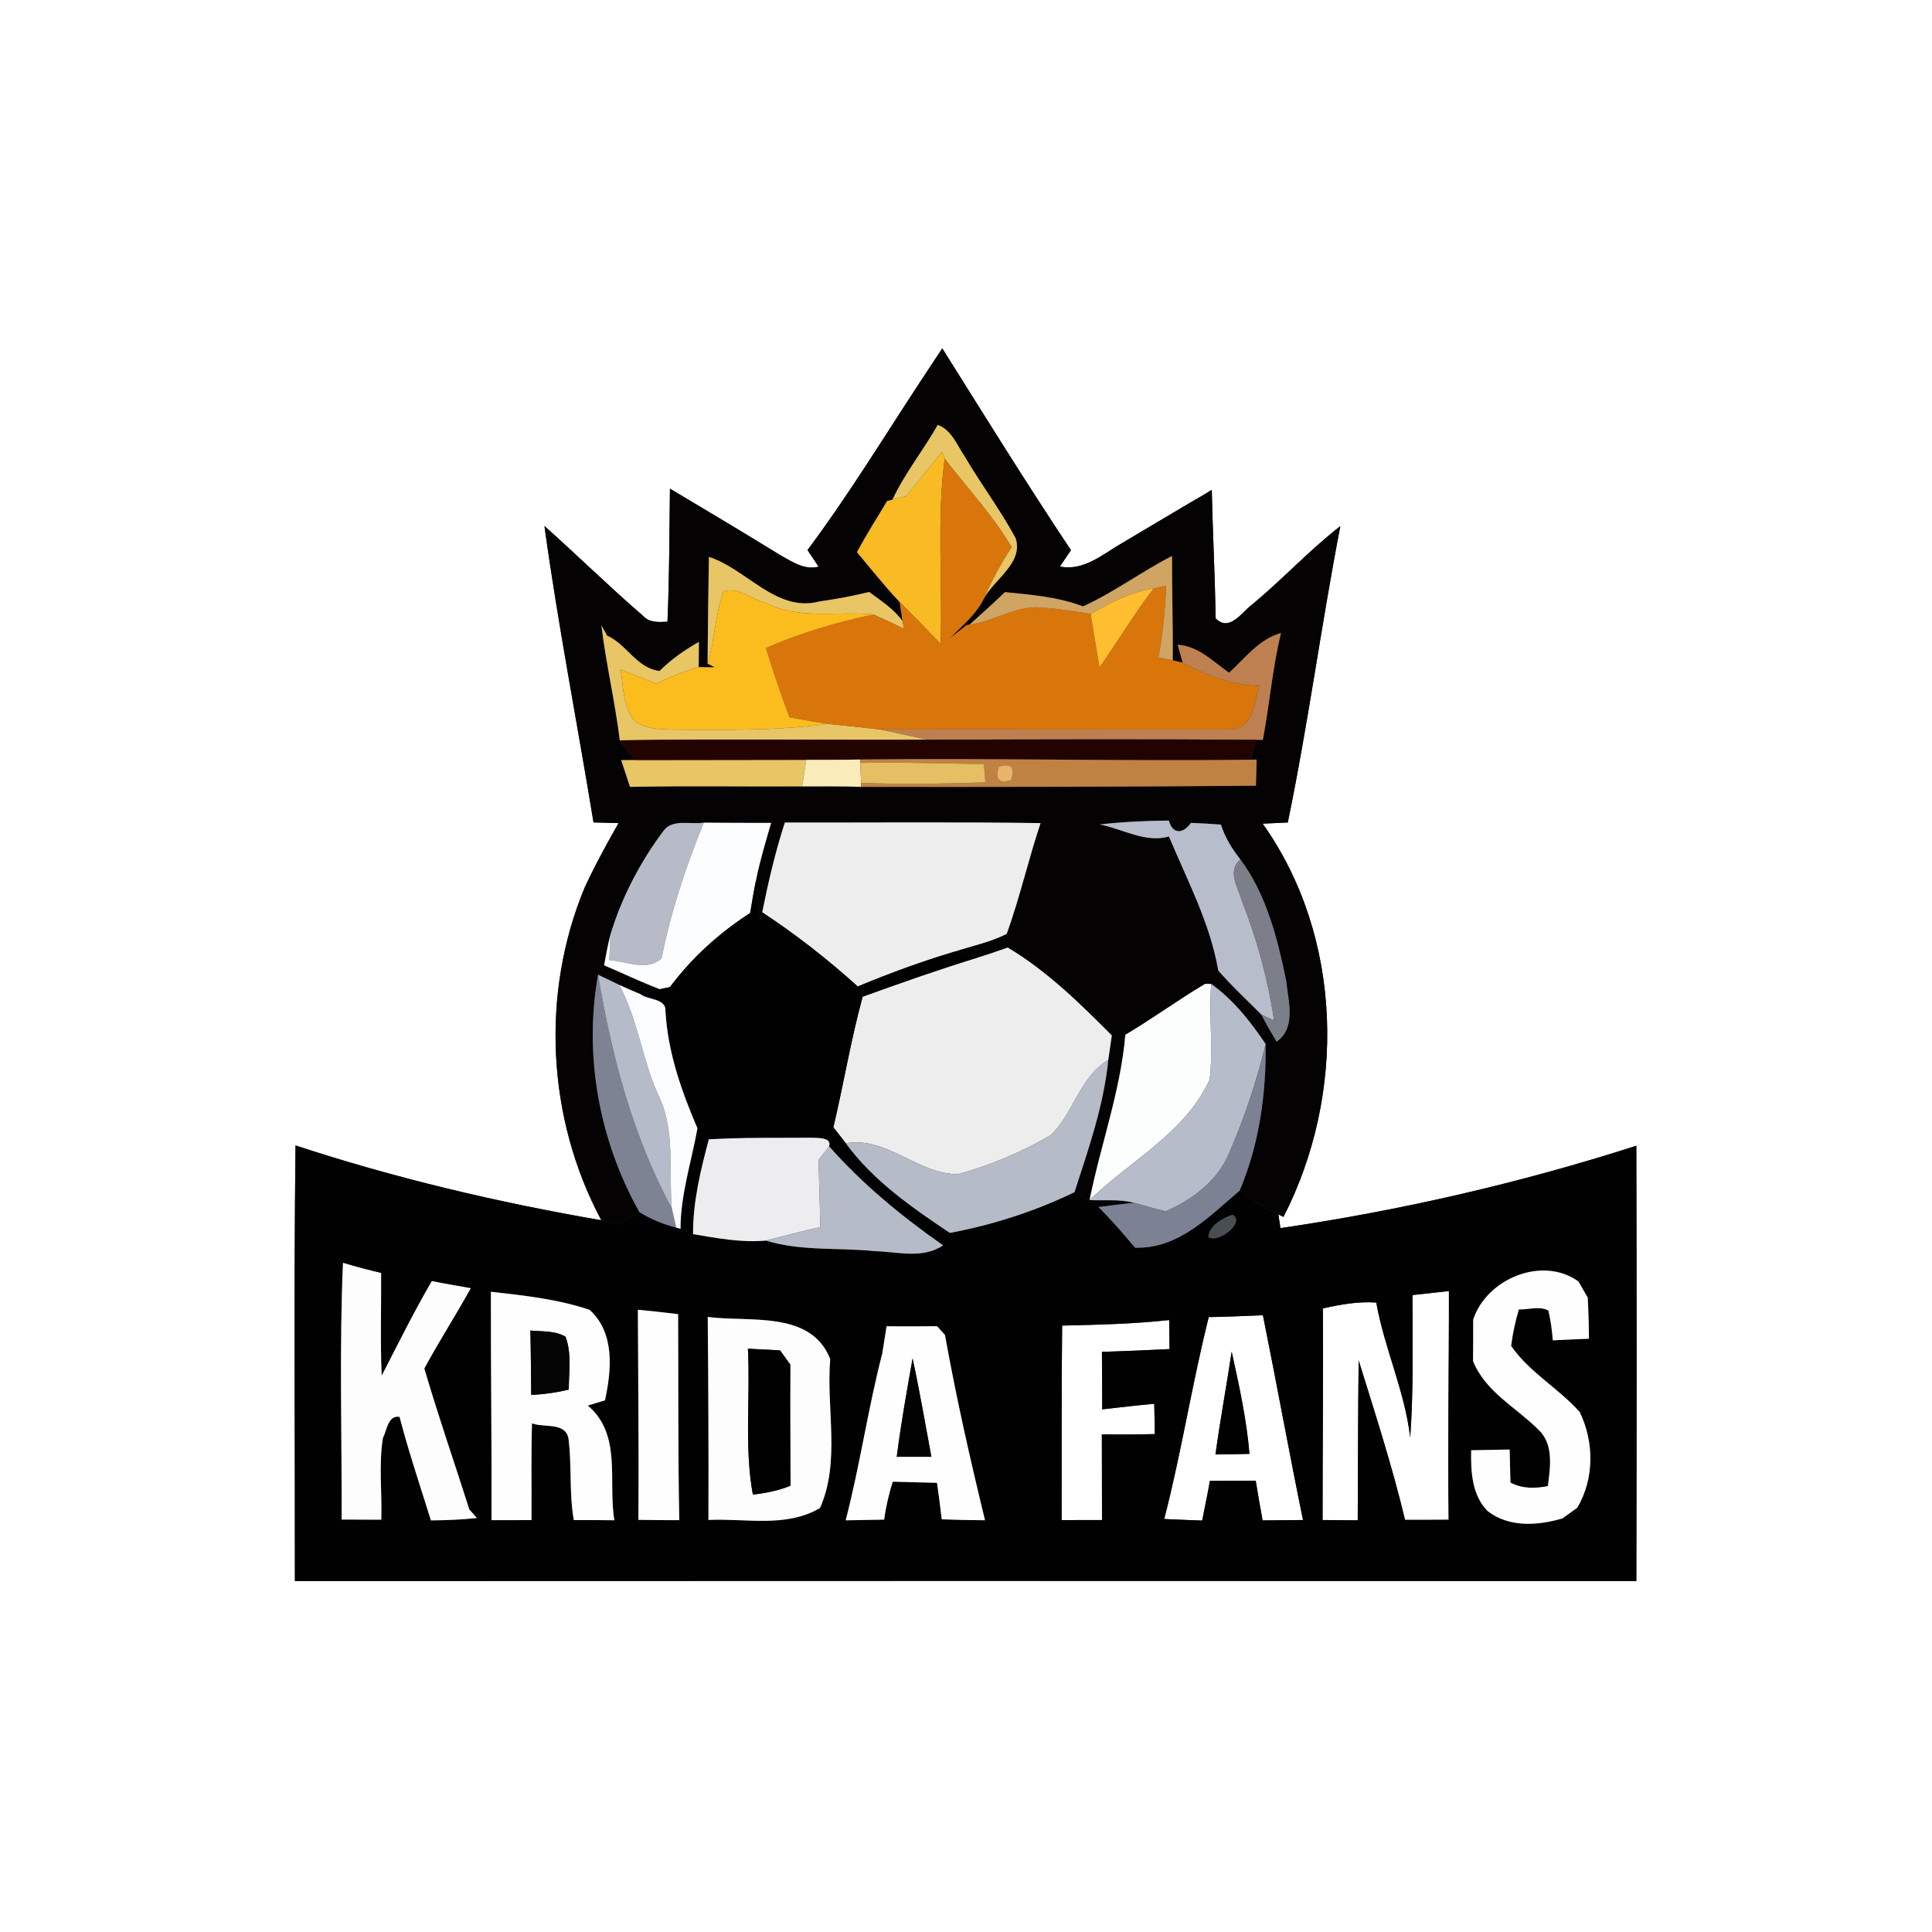 <?xml version="1.0" encoding="UTF-8" ?>
<!DOCTYPE svg PUBLIC "-//W3C//DTD SVG 1.1//EN" "http://www.w3.org/Graphics/SVG/1.1/DTD/svg11.dtd">
<svg width="250pt" height="250pt" viewBox="0 0 250 250" version="1.1" xmlns="http://www.w3.org/2000/svg">
<rect x="0" y="0" width="250" height="250" fill="#333333" stroke="none"/>
<g id="#ffffffff">
<path fill="#ffffff" opacity="1.00" d=" M 0.00 0.00 L 250.00 0.00 L 250.00 250.00 L 0.00 250.00 L 0.00 0.00 M 121.93 45.08 C 120.87 46.69 119.80 48.29 118.75 49.90 C 114.07 57.04 109.60 64.35 104.49 71.18 C 104.85 71.72 105.57 72.79 105.93 73.33 C 104.09 73.80 102.51 72.69 101.01 71.86 C 96.26 68.94 91.48 66.08 86.69 63.23 C 86.62 68.97 86.62 74.71 86.37 80.45 C 85.24 80.51 84.02 80.61 83.19 79.67 C 78.84 75.93 74.75 71.88 70.45 68.07 C 72.22 80.90 74.71 93.63 76.80 106.42 C 77.61 106.44 79.23 106.49 80.04 106.51 C 79.62 107.27 79.19 108.03 78.76 108.79 C 77.68 110.76 76.63 112.75 75.68 114.79 C 69.93 128.57 70.78 144.75 77.81 157.90 C 64.42 155.59 51.16 152.47 38.24 148.22 C 38.02 167.01 38.18 185.80 38.16 204.59 C 96.02 204.56 153.88 204.56 211.74 204.59 C 211.79 185.81 211.79 167.04 211.74 148.26 C 196.72 153.08 181.29 156.63 165.69 158.92 C 165.62 158.48 165.48 157.59 165.42 157.15 L 166.08 157.47 C 174.21 141.63 173.83 121.28 163.39 106.58 C 164.20 106.54 165.83 106.47 166.64 106.43 C 169.27 93.72 170.97 80.83 173.44 68.08 C 169.45 71.17 166.02 74.91 162.14 78.13 C 160.73 79.13 159.15 81.85 157.31 80.03 C 157.21 74.48 156.93 68.94 156.80 63.39 C 155.87 63.97 154.92 64.53 153.96 65.07 C 151.04 66.78 148.15 68.54 145.24 70.25 C 142.71 71.69 140.29 73.93 137.15 73.31 C 137.51 72.78 138.23 71.72 138.58 71.19 C 132.86 62.61 127.42 53.82 121.93 45.08 Z" />
<path fill="#ffffff" opacity="1.00" d=" M 182.77 167.58 C 184.34 167.40 185.92 167.23 187.49 167.06 C 187.51 176.92 187.32 186.79 187.46 196.66 C 185.58 196.67 183.69 196.68 181.81 196.67 C 180.15 189.71 177.93 182.88 175.81 176.04 C 175.72 182.94 175.73 189.83 175.69 196.73 C 174.17 196.71 172.65 196.70 171.14 196.69 C 171.13 187.56 171.25 178.44 171.18 169.31 C 173.45 168.80 175.75 168.38 178.09 168.55 C 179.14 174.47 181.78 180.00 182.48 186.01 C 182.92 179.88 182.77 173.73 182.77 167.58 Z" />
<path fill="#ffffff" opacity="1.00" d=" M 137.44 171.53 C 142.06 171.42 146.69 171.32 151.29 170.81 C 151.30 172.06 151.32 173.32 151.34 174.57 C 148.42 174.72 145.51 174.84 142.59 174.93 C 142.61 177.41 142.61 179.89 142.63 182.37 C 144.87 182.11 147.11 181.85 149.36 181.65 C 149.38 182.63 149.42 184.59 149.44 185.57 C 147.16 185.62 144.87 185.65 142.58 185.60 C 142.59 189.29 142.59 192.99 142.60 196.69 C 140.86 196.69 139.11 196.69 137.37 196.70 C 137.40 188.31 137.34 179.91 137.44 171.53 Z" />
<path fill="#ffffff" opacity="1.00" d=" M 156.41 170.43 C 158.75 170.40 161.08 170.28 163.42 170.19 C 165.20 179.01 166.80 187.87 168.61 196.69 C 166.87 196.71 165.12 196.72 163.38 196.74 C 163.07 195.03 162.76 193.31 162.49 191.60 C 160.51 191.60 158.53 191.61 156.56 191.63 C 156.26 193.35 155.90 195.05 155.56 196.76 C 153.92 196.70 152.28 196.64 150.65 196.56 C 152.88 187.92 154.24 179.09 156.41 170.43 M 157.28 188.21 C 158.38 188.19 160.58 188.15 161.68 188.13 C 161.31 183.67 160.34 179.28 159.38 174.91 C 158.71 179.35 157.89 183.76 157.28 188.21 Z" />
</g>
<g id="#040203ff">
<path fill="#040203" opacity="1.00" d=" M 121.93 45.08 C 127.42 53.82 132.86 62.61 138.58 71.19 C 138.23 71.72 137.51 72.78 137.15 73.31 C 140.29 73.93 142.71 71.69 145.24 70.25 C 148.15 68.54 151.04 66.78 153.96 65.07 C 154.92 64.53 155.87 63.97 156.80 63.39 C 156.93 68.94 157.21 74.48 157.31 80.03 C 159.15 81.85 160.73 79.13 162.14 78.13 C 166.02 74.91 169.45 71.17 173.44 68.08 C 170.97 80.83 169.27 93.72 166.64 106.43 C 165.83 106.47 164.20 106.54 163.39 106.58 C 173.83 121.28 174.21 141.63 166.08 157.47 L 165.42 157.15 C 163.63 156.32 161.96 155.28 160.41 154.07 C 162.94 148.12 163.86 141.53 163.77 135.09 C 161.81 132.18 159.60 129.37 156.73 127.32 C 156.53 127.32 156.15 127.31 155.95 127.31 C 152.44 129.39 149.14 131.82 145.62 133.90 C 144.99 141.23 142.42 148.13 140.99 155.29 C 142.89 155.39 144.86 155.14 146.73 155.64 C 145.20 155.80 143.66 155.99 142.13 156.19 C 141.13 155.51 140.08 154.90 139.04 154.27 C 140.85 148.66 142.83 143.06 143.41 137.15 C 143.56 136.09 143.71 135.04 143.87 133.99 C 139.73 129.82 135.47 125.64 130.40 122.61 C 129.11 123.07 127.81 123.52 126.50 123.91 C 125.77 123.71 124.32 123.31 123.59 123.12 C 125.82 122.38 128.17 121.92 130.27 120.84 C 131.97 116.14 133.06 111.25 134.65 106.51 C 123.62 106.34 112.59 106.46 101.56 106.43 C 100.32 110.24 99.42 114.13 98.63 118.05 L 98.40 119.08 C 98.18 117.35 97.97 115.62 97.83 113.89 C 98.33 111.38 99.08 108.94 99.78 106.48 C 96.88 106.49 93.97 106.47 91.07 106.45 C 89.37 106.73 87.02 105.90 85.84 107.53 C 82.83 111.56 80.44 116.12 78.99 120.94 C 78.65 122.25 78.41 123.58 78.17 124.91 C 80.57 125.93 82.93 127.07 85.38 128.00 C 84.75 128.16 83.50 128.48 82.87 128.64 C 81.94 128.26 81.03 127.86 80.12 127.44 C 79.43 127.11 78.07 126.46 77.39 126.13 C 75.51 136.60 77.54 147.60 82.74 156.85 C 81.90 157.37 81.05 157.89 80.21 158.41 C 79.61 158.28 78.41 158.03 77.81 157.90 C 70.78 144.75 69.93 128.57 75.68 114.79 C 76.63 112.75 77.68 110.76 78.76 108.79 C 79.19 108.03 79.62 107.27 80.04 106.51 C 79.23 106.49 77.61 106.44 76.80 106.42 C 74.71 93.63 72.22 80.90 70.45 68.07 C 74.75 71.88 78.84 75.93 83.19 79.67 C 84.02 80.61 85.24 80.51 86.37 80.45 C 86.62 74.71 86.62 68.97 86.69 63.23 C 91.48 66.08 96.26 68.94 101.01 71.86 C 102.51 72.69 104.09 73.80 105.93 73.33 C 105.57 72.79 104.85 71.72 104.49 71.18 C 109.60 64.35 114.07 57.04 118.75 49.90 C 119.80 48.29 120.87 46.69 121.93 45.08 M 121.34 54.98 C 119.49 58.27 117.08 61.22 115.49 64.65 C 115.32 64.69 114.97 64.78 114.80 64.83 C 113.47 67.02 112.10 69.19 110.89 71.45 C 112.71 73.61 114.45 75.84 116.40 77.88 C 116.50 78.50 116.69 79.74 116.79 80.37 C 115.66 78.79 114.00 77.74 112.47 76.60 C 110.34 77.13 108.18 77.52 106.01 77.83 C 100.46 79.29 96.64 73.64 91.73 72.06 C 91.66 76.66 91.59 81.27 91.56 85.88 L 92.49 86.35 C 91.79 86.36 91.10 86.33 90.41 86.32 C 90.42 85.51 90.44 83.88 90.44 83.06 C 88.60 84.10 86.85 85.32 85.35 86.82 C 82.42 86.50 81.11 83.37 78.56 82.25 C 78.38 81.92 78.00 81.26 77.82 80.93 C 78.42 85.92 79.59 90.82 80.20 95.80 C 80.83 96.69 81.50 97.54 82.21 98.35 C 81.75 98.36 80.84 98.36 80.38 98.36 C 80.67 99.23 81.24 100.96 81.52 101.82 C 88.95 101.68 96.38 101.80 103.80 101.76 C 106.35 101.76 108.90 101.73 111.45 101.82 C 128.47 101.84 145.50 101.82 162.52 101.67 C 162.55 100.54 162.58 99.42 162.61 98.29 L 161.92 98.31 C 162.06 97.67 162.35 96.38 162.50 95.73 C 162.73 95.73 163.18 95.74 163.41 95.74 C 164.29 91.15 164.65 86.47 165.76 81.91 C 162.92 82.69 161.12 85.16 159.04 87.05 C 156.97 85.61 155.08 83.59 152.39 83.43 C 152.55 84.01 152.88 85.17 153.04 85.75 L 151.75 85.45 C 151.80 80.94 151.64 76.44 151.66 71.94 C 147.73 73.96 144.17 76.62 140.15 78.47 C 136.92 77.23 133.44 76.96 130.03 76.62 C 128.55 78.07 127.00 79.44 125.46 80.82 L 125.06 80.90 C 124.53 81.31 123.47 82.15 122.94 82.57 C 124.51 80.95 126.35 79.49 127.34 77.41 C 128.72 74.90 132.46 72.82 131.42 69.63 C 129.45 65.98 126.94 62.66 124.85 59.09 C 123.83 57.60 123.17 55.66 121.34 54.98 M 142.31 106.68 C 145.26 107.27 148.28 109.12 151.26 108.24 C 153.63 113.93 156.58 119.43 157.64 125.58 C 159.37 127.59 161.34 129.39 163.20 131.27 C 163.82 132.48 164.50 133.64 165.20 134.80 C 167.77 132.94 166.69 129.58 166.44 126.92 C 165.31 121.45 163.90 115.78 160.51 111.21 C 159.43 109.85 158.51 108.37 157.99 106.70 C 156.70 106.60 155.40 106.53 154.10 106.48 C 153.15 107.88 151.74 108.03 151.25 106.18 C 148.26 106.20 145.28 106.35 142.31 106.68 Z" />
</g>
<g id="#e8c565ff">
<path fill="#e8c565" opacity="1.00" d=" M 121.34 54.98 C 123.17 55.66 123.83 57.60 124.85 59.09 C 126.94 62.66 129.45 65.98 131.42 69.63 C 132.46 72.82 128.72 74.90 127.34 77.41 C 128.30 75.09 129.53 72.90 130.90 70.80 C 128.45 66.66 125.16 63.15 122.24 59.36 C 122.16 59.14 121.99 58.70 121.91 58.47 C 120.36 60.39 118.79 62.29 117.25 64.20 C 116.81 64.31 115.93 64.54 115.49 64.65 C 117.08 61.22 119.49 58.27 121.34 54.98 Z" />
<path fill="#e8c565" opacity="1.00" d=" M 91.73 72.06 C 96.64 73.64 100.46 79.29 106.01 77.83 C 108.18 77.52 110.34 77.13 112.47 76.60 C 114.00 77.74 115.66 78.79 116.79 80.37 L 116.99 81.37 C 115.67 80.74 114.35 80.10 113.02 79.51 C 108.36 79.03 103.41 80.24 99.05 78.00 C 97.28 77.59 95.36 75.83 93.60 76.57 C 92.54 79.57 92.48 82.83 91.56 85.88 C 91.59 81.27 91.66 76.66 91.73 72.06 Z" />
<path fill="#e8c565" opacity="1.00" d=" M 77.82 80.93 C 78.00 81.26 78.38 81.92 78.56 82.25 C 81.11 83.37 82.42 86.50 85.35 86.82 C 86.85 85.32 88.60 84.10 90.44 83.06 C 90.44 83.88 90.42 85.51 90.41 86.32 C 88.52 86.88 86.68 87.62 84.90 88.47 C 83.37 87.86 81.84 87.25 80.31 86.63 C 80.66 88.81 80.60 91.23 81.95 93.09 C 83.30 94.40 85.30 94.33 87.04 94.41 C 93.74 94.44 100.46 94.58 107.12 93.67 C 109.38 93.89 111.63 94.13 113.88 94.39 C 115.99 94.80 118.08 95.34 120.20 95.72 C 106.87 95.79 93.53 95.59 80.20 95.80 C 79.59 90.82 78.42 85.92 77.82 80.93 Z" />
<path fill="#e8c565" opacity="1.00" d=" M 80.38 98.36 C 80.84 98.36 81.75 98.36 82.21 98.35 C 89.58 98.33 96.95 98.34 104.33 98.32 C 104.15 99.47 103.98 100.61 103.80 101.76 C 96.38 101.80 88.95 101.68 81.52 101.82 C 81.24 100.96 80.67 99.23 80.38 98.36 Z" />
</g>
<g id="#f9bb23ff">
<path fill="#f9bb23" opacity="1.00" d=" M 117.25 64.20 C 118.79 62.29 120.36 60.39 121.91 58.47 C 121.99 58.70 122.16 59.14 122.24 59.36 C 121.20 67.31 121.98 75.33 121.72 83.32 C 119.97 81.49 118.19 79.68 116.40 77.88 C 114.45 75.84 112.71 73.61 110.89 71.45 C 112.10 69.19 113.47 67.02 114.80 64.83 C 114.97 64.78 115.32 64.69 115.49 64.65 C 115.93 64.54 116.81 64.31 117.25 64.20 Z" />
</g>
<g id="#d8760cff">
<path fill="#d8760c" opacity="1.00" d=" M 121.72 83.32 C 121.98 75.33 121.20 67.31 122.24 59.36 C 125.16 63.15 128.45 66.66 130.90 70.80 C 129.53 72.90 128.30 75.09 127.34 77.41 C 126.35 79.49 124.51 80.95 122.94 82.57 C 123.47 82.15 124.53 81.31 125.06 80.90 L 125.46 80.82 C 128.73 80.43 131.61 78.20 134.99 78.64 C 137.05 78.77 139.09 79.12 141.13 79.45 C 141.50 81.75 141.89 84.05 142.28 86.35 C 144.64 82.96 146.77 79.43 149.27 76.15 L 150.90 75.79 C 150.77 78.90 150.48 82.01 149.90 85.07 C 150.36 85.16 151.29 85.35 151.75 85.45 L 153.04 85.75 C 156.11 87.39 159.41 88.63 162.93 88.77 C 162.39 90.92 162.08 94.48 159.13 94.39 C 144.04 94.41 128.96 94.36 113.88 94.39 C 111.63 94.13 109.38 93.89 107.12 93.67 C 105.46 93.43 103.81 93.12 102.16 92.82 C 101.05 89.87 100.03 86.87 99.11 83.85 C 103.58 81.90 108.26 80.52 113.02 79.51 C 114.35 80.10 115.67 80.74 116.99 81.37 L 116.79 80.37 C 116.69 79.74 116.50 78.50 116.40 77.88 C 118.19 79.68 119.97 81.49 121.72 83.32 Z" />
</g>
<g id="#d0a463ff">
<path fill="#d0a463" opacity="1.00" d=" M 140.15 78.47 C 144.17 76.62 147.73 73.96 151.66 71.94 C 151.64 76.44 151.80 80.94 151.75 85.45 C 151.29 85.35 150.36 85.16 149.90 85.07 C 150.48 82.01 150.77 78.90 150.90 75.79 L 149.27 76.15 C 146.33 76.59 143.68 77.99 141.13 79.45 C 139.09 79.12 137.05 78.77 134.99 78.64 C 131.61 78.20 128.73 80.43 125.46 80.82 C 127.00 79.44 128.55 78.07 130.03 76.62 C 133.44 76.96 136.92 77.23 140.15 78.47 Z" />
</g>
<g id="#fbbc1eff">
<path fill="#fbbc1e" opacity="1.00" d=" M 93.60 76.57 C 95.36 75.83 97.28 77.59 99.05 78.00 C 103.41 80.24 108.36 79.03 113.02 79.51 C 108.26 80.52 103.58 81.90 99.11 83.85 C 100.03 86.87 101.05 89.87 102.16 92.82 C 103.81 93.12 105.46 93.43 107.12 93.67 C 100.46 94.58 93.74 94.44 87.04 94.41 C 85.30 94.33 83.30 94.40 81.95 93.09 C 80.60 91.23 80.66 88.81 80.31 86.63 C 81.84 87.25 83.37 87.86 84.90 88.47 C 86.68 87.62 88.52 86.88 90.41 86.32 C 91.10 86.33 91.79 86.36 92.49 86.35 L 91.56 85.88 C 92.48 82.83 92.54 79.57 93.60 76.57 Z" />
</g>
<g id="#ffbe2fff">
<path fill="#ffbe2f" opacity="1.00" d=" M 141.13 79.45 C 143.68 77.99 146.33 76.59 149.27 76.15 C 146.77 79.43 144.64 82.96 142.28 86.35 C 141.89 84.05 141.50 81.75 141.13 79.45 Z" />
</g>
<g id="#be8050ff">
<path fill="#be8050" opacity="1.00" d=" M 159.04 87.05 C 161.12 85.16 162.92 82.69 165.76 81.91 C 164.65 86.47 164.29 91.15 163.41 95.74 C 163.18 95.74 162.73 95.73 162.50 95.73 C 148.40 95.63 134.30 95.68 120.20 95.72 C 118.08 95.34 115.99 94.80 113.88 94.39 C 128.96 94.36 144.04 94.41 159.13 94.39 C 162.08 94.48 162.39 90.92 162.93 88.77 C 159.41 88.63 156.11 87.39 153.04 85.75 C 152.88 85.17 152.55 84.01 152.39 83.43 C 155.08 83.59 156.97 85.61 159.04 87.05 Z" />
</g>
<g id="#230300ff">
<path fill="#230300" opacity="1.00" d=" M 80.20 95.80 C 93.53 95.59 106.87 95.79 120.20 95.72 C 134.30 95.68 148.40 95.63 162.50 95.73 C 162.35 96.38 162.06 97.67 161.92 98.31 C 145.04 98.51 128.17 98.08 111.30 98.28 C 108.97 98.33 106.65 98.32 104.33 98.32 C 96.95 98.34 89.58 98.33 82.21 98.35 C 81.50 97.54 80.83 96.69 80.20 95.80 Z" />
</g>
<g id="#f9ebbaff">
<path fill="#f9ebba" opacity="1.00" d=" M 104.33 98.32 C 106.65 98.32 108.97 98.33 111.30 98.28 L 111.31 98.72 C 111.34 99.36 111.40 100.65 111.43 101.30 L 111.45 101.82 C 108.90 101.73 106.35 101.76 103.80 101.76 C 103.98 100.61 104.15 99.47 104.33 98.32 Z" />
</g>
<g id="#c08243ff">
<path fill="#c08243" opacity="1.00" d=" M 111.30 98.28 C 128.17 98.08 145.04 98.51 161.92 98.31 L 162.61 98.29 C 162.58 99.42 162.55 100.54 162.52 101.67 C 145.50 101.82 128.47 101.84 111.45 101.82 L 111.43 101.30 C 116.79 101.51 122.15 101.41 127.51 101.24 C 127.46 100.64 127.36 99.45 127.32 98.86 C 121.98 98.82 116.65 98.60 111.31 98.72 L 111.30 98.28 M 129.26 99.19 C 128.71 100.85 129.24 101.43 130.84 100.95 C 131.38 99.30 130.86 98.71 129.26 99.19 Z" />
</g>
<g id="#e6be64ff">
<path fill="#e6be64" opacity="1.00" d=" M 111.31 98.72 C 116.65 98.60 121.98 98.82 127.32 98.86 C 127.36 99.45 127.46 100.64 127.51 101.24 C 122.15 101.41 116.79 101.51 111.43 101.30 C 111.40 100.65 111.34 99.36 111.31 98.72 Z" />
</g>
<g id="#eab36aff">
<path fill="#eab36a" opacity="1.00" d=" M 129.26 99.19 C 130.86 98.71 131.38 99.30 130.84 100.95 C 129.24 101.43 128.71 100.85 129.26 99.19 Z" />
</g>
<g id="#b7bdcbff">
<path fill="#b7bdcb" opacity="1.00" d=" M 142.31 106.68 C 145.28 106.35 148.26 106.20 151.25 106.18 C 151.74 108.03 153.15 107.88 154.10 106.48 C 155.40 106.53 156.70 106.60 157.99 106.70 C 158.51 108.37 159.43 109.85 160.51 111.21 C 158.75 112.73 160.20 114.80 160.69 116.54 C 162.66 121.54 164.08 126.74 164.87 132.06 L 163.20 131.27 C 161.34 129.39 159.37 127.59 157.64 125.58 C 156.58 119.43 153.63 113.93 151.26 108.24 C 148.28 109.12 145.26 107.27 142.31 106.68 Z" />
</g>
<g id="#b7bbc8ff">
<path fill="#b7bbc8" opacity="1.00" d=" M 85.84 107.53 C 87.02 105.90 89.37 106.73 91.07 106.45 C 88.75 112.15 86.81 117.97 85.61 124.00 C 83.75 125.75 81.02 124.38 78.84 124.24 C 78.88 123.42 78.95 121.77 78.99 120.94 C 80.44 116.12 82.83 111.56 85.84 107.53 Z" />
</g>
<g id="#fcfdffff">
<path fill="#fcfdff" opacity="1.00" d=" M 91.07 106.45 C 93.97 106.47 96.88 106.49 99.78 106.48 C 99.08 108.94 98.33 111.38 97.83 113.89 C 97.54 115.30 97.31 116.72 97.07 118.14 C 93.09 120.71 89.53 123.92 86.69 127.73 C 86.36 127.80 85.71 127.93 85.38 128.00 C 82.93 127.07 80.57 125.93 78.17 124.91 C 78.41 123.58 78.65 122.25 78.99 120.94 C 78.95 121.77 78.88 123.42 78.84 124.24 C 81.02 124.38 83.75 125.75 85.61 124.00 C 86.81 117.97 88.75 112.15 91.07 106.45 Z" />
</g>
<g id="#edededff">
<path fill="#ededed" opacity="1.00" d=" M 101.56 106.43 C 112.59 106.46 123.62 106.34 134.65 106.51 C 133.06 111.25 131.97 116.14 130.27 120.84 C 128.17 121.92 125.82 122.38 123.59 123.12 C 119.31 124.39 115.11 125.94 110.99 127.65 C 107.11 124.14 102.99 120.92 98.63 118.05 C 99.42 114.13 100.32 110.24 101.56 106.43 Z" />
<path fill="#ededed" opacity="1.00" d=" M 126.50 123.91 C 127.81 123.52 129.11 123.07 130.40 122.61 C 135.47 125.64 139.73 129.82 143.87 133.99 C 143.71 135.04 143.56 136.09 143.41 137.15 C 139.68 139.39 138.95 144.04 135.96 146.90 C 132.21 149.07 128.14 150.80 123.96 151.94 C 118.82 151.96 114.69 147.00 109.45 147.94 C 108.91 147.25 108.37 146.56 107.84 145.87 C 109.17 140.25 110.10 134.54 111.63 128.97 C 116.55 127.19 121.49 125.45 126.50 123.91 Z" />
</g>
<g id="#7c7f89ff">
<path fill="#7c7f89" opacity="1.00" d=" M 160.69 116.54 C 160.20 114.80 158.75 112.73 160.51 111.21 C 163.90 115.78 165.31 121.45 166.44 126.92 C 166.69 129.58 167.77 132.94 165.20 134.80 C 164.50 133.64 163.82 132.48 163.20 131.27 L 164.87 132.06 C 164.08 126.74 162.66 121.54 160.69 116.54 Z" />
</g>
<g id="#010101ff">
<path fill="#010101" opacity="1.00" d=" M 97.07 118.14 C 97.31 116.72 97.54 115.30 97.83 113.89 C 97.97 115.62 98.18 117.35 98.40 119.08 L 98.63 118.05 C 102.99 120.92 107.11 124.14 110.99 127.65 C 115.11 125.94 119.31 124.39 123.59 123.12 C 124.32 123.31 125.77 123.71 126.50 123.91 C 121.49 125.45 116.55 127.19 111.63 128.97 C 110.10 134.54 109.17 140.25 107.84 145.87 C 108.37 146.56 108.91 147.25 109.45 147.94 C 112.99 152.79 117.99 156.24 122.91 159.54 C 128.49 158.50 133.92 156.74 139.04 154.27 C 140.08 154.90 141.13 155.51 142.13 156.19 C 143.81 157.85 145.36 159.64 146.87 161.45 C 152.51 161.63 156.45 157.42 160.41 154.07 C 161.96 155.28 163.63 156.32 165.42 157.15 C 165.48 157.59 165.62 158.48 165.69 158.92 C 181.29 156.63 196.72 153.08 211.74 148.26 C 211.79 167.04 211.79 185.81 211.74 204.59 C 153.88 204.56 96.02 204.56 38.16 204.59 C 38.18 185.80 38.02 167.01 38.24 148.22 C 51.16 152.47 64.42 155.59 77.81 157.90 C 78.41 158.03 79.61 158.28 80.21 158.41 C 81.05 157.89 81.90 157.37 82.74 156.85 C 84.21 157.77 85.82 158.42 87.50 158.85 L 88.06 159.01 C 88.06 154.56 89.48 150.33 90.25 146.00 C 88.17 141.16 86.41 136.14 86.11 130.83 C 86.21 129.15 83.83 129.42 82.87 128.64 C 83.50 128.48 84.75 128.16 85.38 128.00 C 85.71 127.93 86.36 127.80 86.69 127.73 C 89.53 123.92 93.09 120.71 97.07 118.14 M 91.72 147.43 C 90.65 151.45 89.66 155.52 89.68 159.70 C 92.79 160.22 95.95 160.82 99.10 160.53 C 103.66 161.94 108.51 161.41 113.21 161.90 C 116.15 161.98 119.40 162.94 122.04 161.15 C 116.68 157.40 111.63 153.25 107.29 148.34 C 107.67 147.12 105.70 147.27 105.02 147.22 C 100.59 147.25 96.15 147.17 91.72 147.43 M 159.48 157.19 C 158.19 157.62 156.47 158.59 156.36 160.07 C 157.68 160.98 161.23 158.09 159.48 157.19 M 44.38 163.41 C 43.90 174.47 44.24 185.55 44.21 196.63 C 45.92 196.64 47.63 196.65 49.34 196.65 C 49.45 193.13 48.99 189.56 49.55 186.07 C 50.07 185.09 50.20 183.09 51.70 183.34 C 52.88 187.86 54.37 192.29 55.76 196.74 C 57.75 196.72 59.73 196.65 61.71 196.43 C 61.47 196.15 60.98 195.59 60.73 195.32 C 58.80 189.24 56.70 183.21 54.91 177.08 C 56.81 173.56 58.98 170.20 60.92 166.69 C 59.24 166.39 57.55 166.11 55.88 165.77 C 53.55 169.76 51.51 173.90 49.39 178.01 C 49.20 173.58 49.34 169.16 49.32 164.73 C 47.66 164.33 46.01 163.90 44.38 163.41 M 190.63 170.75 C 190.63 172.54 190.63 174.33 190.61 176.13 C 192.22 180.10 196.13 182.08 199.02 184.95 C 201.09 186.84 200.61 189.83 200.29 192.30 C 198.65 192.63 196.96 192.65 195.45 191.84 C 195.41 190.41 195.38 188.99 195.35 187.57 C 193.69 187.60 192.03 187.63 190.37 187.66 C 190.31 190.39 190.45 193.44 192.48 195.52 C 195.26 197.69 198.98 197.42 202.18 196.48 C 202.66 196.14 203.62 195.44 204.10 195.10 C 206.31 191.36 206.30 186.58 204.41 182.71 C 201.66 179.63 197.92 177.59 195.54 174.17 C 195.74 172.56 196.08 170.98 196.54 169.44 C 197.80 169.48 199.18 168.96 200.36 169.58 C 200.65 170.85 200.84 172.14 200.93 173.44 C 202.49 173.37 204.04 173.29 205.61 173.23 C 205.60 171.45 205.55 169.68 205.45 167.91 C 205.15 167.39 204.55 166.34 204.25 165.82 C 199.58 162.47 192.37 165.46 190.63 170.75 M 63.52 167.15 C 63.50 177.01 63.64 186.86 63.60 196.71 C 65.32 196.71 67.05 196.70 68.78 196.70 C 68.80 192.52 68.72 188.35 68.84 184.18 C 70.34 184.78 73.12 183.99 73.55 186.09 C 74.02 189.61 73.62 193.19 74.25 196.70 C 76.00 196.69 77.75 196.70 79.50 196.72 C 78.65 191.71 80.52 185.62 76.06 181.88 C 76.62 181.71 77.74 181.37 78.29 181.20 C 79.13 177.24 79.59 172.52 76.31 169.50 C 72.18 168.10 67.83 167.64 63.52 167.15 M 182.77 167.58 C 182.77 173.73 182.92 179.88 182.48 186.01 C 181.78 180.00 179.14 174.47 178.09 168.55 C 175.75 168.38 173.45 168.80 171.18 169.31 C 171.25 178.44 171.13 187.56 171.14 196.69 C 172.65 196.70 174.17 196.71 175.69 196.73 C 175.73 189.83 175.72 182.94 175.81 176.04 C 177.93 182.88 180.15 189.71 181.81 196.67 C 183.69 196.68 185.58 196.67 187.46 196.66 C 187.32 186.79 187.51 176.92 187.49 167.06 C 185.92 167.23 184.34 167.40 182.77 167.58 M 82.54 169.48 C 82.57 178.54 82.68 187.61 82.61 196.67 C 84.37 196.70 86.14 196.71 87.90 196.71 C 87.72 187.82 87.80 178.94 87.75 170.05 C 86.02 169.83 84.28 169.65 82.54 169.48 M 137.44 171.53 C 137.34 179.91 137.40 188.31 137.37 196.70 C 139.11 196.69 140.86 196.69 142.60 196.69 C 142.59 192.99 142.59 189.29 142.58 185.60 C 144.87 185.65 147.16 185.62 149.44 185.57 C 149.42 184.59 149.38 182.63 149.36 181.65 C 147.11 181.85 144.87 182.11 142.63 182.37 C 142.61 179.89 142.61 177.41 142.59 174.93 C 145.51 174.84 148.42 174.72 151.34 174.57 C 151.32 173.32 151.30 172.06 151.29 170.81 C 146.69 171.32 142.06 171.42 137.44 171.53 M 156.41 170.43 C 154.24 179.09 152.88 187.92 150.65 196.56 C 152.28 196.64 153.92 196.70 155.56 196.76 C 155.90 195.05 156.26 193.35 156.56 191.63 C 158.53 191.61 160.51 191.60 162.49 191.60 C 162.76 193.31 163.07 195.03 163.38 196.74 C 165.12 196.72 166.87 196.71 168.61 196.69 C 166.80 187.87 165.20 179.01 163.42 170.19 C 161.08 170.28 158.75 170.40 156.41 170.43 M 91.58 170.41 C 91.66 179.17 91.70 187.92 91.67 196.68 C 96.48 196.45 101.74 197.73 106.11 195.13 C 108.78 189.12 106.89 182.25 107.43 175.86 C 104.92 169.51 96.98 171.13 91.58 170.41 M 114.17 175.11 C 112.32 182.26 111.28 189.59 109.43 196.73 C 111.09 196.70 112.75 196.67 114.41 196.64 C 114.63 194.97 115.02 193.34 115.52 191.73 C 117.43 191.79 119.34 191.83 121.25 191.88 C 121.47 193.45 121.68 195.02 121.86 196.60 C 123.72 196.67 125.59 196.71 127.46 196.72 C 125.53 188.78 123.72 180.79 122.28 172.75 C 122.03 172.47 121.51 171.89 121.26 171.61 C 119.08 171.64 116.90 171.63 114.72 171.62 C 114.53 172.78 114.35 173.95 114.17 175.11 Z" />
</g>
<g id="#7d8392ff">
<path fill="#7d8392" opacity="1.00" d=" M 82.74 156.85 C 77.54 147.60 75.51 136.60 77.39 126.13 C 79.14 136.57 81.86 146.98 86.93 156.34 C 87.07 156.97 87.35 158.22 87.50 158.85 C 85.82 158.42 84.21 157.77 82.74 156.85 Z" />
</g>
<g id="#b5bbc8ff">
<path fill="#b5bbc8" opacity="1.00" d=" M 77.39 126.13 C 78.07 126.46 79.43 127.11 80.12 127.44 C 82.54 131.87 83.07 136.99 85.13 141.56 C 87.43 146.16 86.51 151.40 86.93 156.34 C 81.86 146.98 79.14 136.57 77.39 126.13 Z" />
</g>
<g id="#fcfefdff">
<path fill="#fcfefd" opacity="1.00" d=" M 145.62 133.90 C 149.14 131.82 152.44 129.39 155.95 127.31 C 156.15 127.31 156.53 127.32 156.73 127.32 C 156.42 131.43 157.00 135.57 156.54 139.67 C 153.37 146.63 146.24 150.18 140.99 155.29 C 142.42 148.13 144.99 141.23 145.62 133.90 Z" />
</g>
<g id="#fafcffff">
<path fill="#fafcff" opacity="1.00" d=" M 80.12 127.44 C 81.03 127.86 81.94 128.26 82.87 128.64 C 83.83 129.42 86.21 129.15 86.11 130.83 C 86.41 136.14 88.17 141.16 90.25 146.00 C 89.48 150.33 88.06 154.56 88.06 159.01 L 87.50 158.85 C 87.35 158.22 87.07 156.97 86.93 156.34 C 86.51 151.40 87.43 146.16 85.13 141.56 C 83.07 136.99 82.54 131.87 80.12 127.44 Z" />
</g>
<g id="#b6bccaff">
<path fill="#b6bcca" opacity="1.00" d=" M 156.73 127.32 C 159.60 129.37 161.81 132.18 163.77 135.09 C 162.63 139.88 161.05 144.57 159.10 149.09 C 157.66 152.70 154.34 155.23 150.87 156.73 C 149.47 156.46 148.11 155.98 146.73 155.64 C 144.86 155.14 142.89 155.39 140.99 155.29 C 146.24 150.18 153.37 146.63 156.54 139.67 C 157.00 135.57 156.42 131.43 156.73 127.32 Z" />
</g>
<g id="#7c8194ff">
<path fill="#7c8194" opacity="1.00" d=" M 163.77 135.09 C 163.86 141.53 162.94 148.12 160.41 154.07 C 156.45 157.42 152.51 161.63 146.87 161.45 C 145.36 159.64 143.81 157.85 142.13 156.19 C 143.66 155.99 145.20 155.80 146.73 155.64 C 148.11 155.98 149.47 156.46 150.87 156.73 C 154.34 155.23 157.66 152.70 159.10 149.09 C 161.05 144.57 162.63 139.88 163.77 135.09 Z" />
</g>
<g id="#b6bbc8ff">
<path fill="#b6bbc8" opacity="1.00" d=" M 135.96 146.90 C 138.95 144.04 139.68 139.39 143.41 137.15 C 142.83 143.06 140.85 148.66 139.04 154.27 C 133.92 156.74 128.49 158.50 122.91 159.54 C 117.99 156.24 112.99 152.79 109.45 147.94 C 114.69 147.00 118.82 151.96 123.96 151.94 C 128.14 150.80 132.21 149.07 135.96 146.90 Z" />
</g>
<g id="#ededefff">
<path fill="#ededef" opacity="1.00" d=" M 91.72 147.43 C 96.15 147.17 100.59 147.25 105.02 147.22 C 105.70 147.27 107.67 147.12 107.29 148.34 C 106.95 148.78 106.26 149.66 105.92 150.10 C 106.00 152.99 106.09 155.89 106.16 158.78 C 103.80 159.31 101.45 159.91 99.10 160.53 C 95.95 160.82 92.79 160.22 89.68 159.70 C 89.66 155.52 90.65 151.45 91.72 147.43 Z" />
</g>
<g id="#b5bbc7ff">
<path fill="#b5bbc7" opacity="1.00" d=" M 105.92 150.10 C 106.26 149.66 106.95 148.78 107.29 148.34 C 111.63 153.25 116.68 157.40 122.04 161.15 C 119.40 162.94 116.15 161.98 113.21 161.90 C 108.51 161.41 103.66 161.94 99.10 160.53 C 101.45 159.91 103.80 159.31 106.16 158.78 C 106.09 155.89 106.00 152.99 105.92 150.10 Z" />
</g>
<g id="#484e53ff">
<path fill="#484e53" opacity="1.00" d=" M 159.48 157.19 C 161.23 158.09 157.68 160.98 156.36 160.07 C 156.47 158.59 158.19 157.62 159.48 157.19 Z" />
</g>
<g id="#fdfdfdff">
<path fill="#fdfdfd" opacity="1.00" d=" M 44.38 163.41 C 46.01 163.90 47.66 164.33 49.32 164.73 C 49.34 169.16 49.20 173.58 49.39 178.01 C 51.51 173.90 53.55 169.76 55.88 165.77 C 57.55 166.11 59.24 166.39 60.92 166.69 C 58.98 170.20 56.81 173.56 54.91 177.08 C 56.70 183.21 58.80 189.24 60.73 195.32 C 60.98 195.59 61.47 196.15 61.71 196.43 C 59.73 196.65 57.75 196.72 55.76 196.74 C 54.37 192.29 52.88 187.86 51.70 183.34 C 50.20 183.09 50.07 185.09 49.55 186.07 C 48.99 189.56 49.45 193.13 49.34 196.65 C 47.63 196.65 45.92 196.64 44.21 196.63 C 44.24 185.55 43.90 174.47 44.38 163.41 Z" />
<path fill="#fdfdfd" opacity="1.00" d=" M 91.58 170.41 C 96.98 171.13 104.92 169.51 107.43 175.86 C 106.89 182.25 108.78 189.12 106.11 195.13 C 101.74 197.73 96.48 196.45 91.67 196.68 C 91.70 187.92 91.66 179.17 91.58 170.41 M 96.78 174.52 C 97.11 180.81 96.29 187.17 97.42 193.40 C 99.08 193.21 100.73 192.89 102.29 192.25 C 102.25 187.02 102.23 181.80 102.26 176.57 C 101.93 176.11 101.27 175.20 100.94 174.74 C 99.55 174.67 98.17 174.59 96.78 174.52 Z" />
</g>
<g id="#fefefeff">
<path fill="#fefefe" opacity="1.00" d=" M 190.63 170.75 C 192.37 165.46 199.58 162.47 204.25 165.82 C 204.55 166.34 205.15 167.39 205.45 167.91 C 205.55 169.68 205.60 171.45 205.61 173.23 C 204.04 173.29 202.49 173.37 200.93 173.44 C 200.84 172.14 200.65 170.85 200.36 169.58 C 199.18 168.96 197.80 169.48 196.54 169.44 C 196.08 170.98 195.74 172.56 195.54 174.17 C 197.92 177.59 201.66 179.63 204.41 182.71 C 206.30 186.58 206.31 191.36 204.10 195.10 C 203.62 195.44 202.66 196.14 202.18 196.48 C 198.98 197.42 195.26 197.69 192.48 195.52 C 190.45 193.44 190.31 190.39 190.37 187.66 C 192.03 187.63 193.69 187.60 195.35 187.57 C 195.38 188.99 195.41 190.41 195.45 191.84 C 196.96 192.65 198.65 192.63 200.29 192.30 C 200.61 189.83 201.09 186.84 199.02 184.95 C 196.13 182.08 192.22 180.10 190.61 176.13 C 190.63 174.33 190.63 172.54 190.63 170.75 Z" />
<path fill="#fefefe" opacity="1.00" d=" M 63.52 167.15 C 67.83 167.64 72.18 168.10 76.31 169.50 C 79.59 172.52 79.13 177.24 78.29 181.20 C 77.74 181.37 76.62 181.71 76.06 181.88 C 80.52 185.62 78.65 191.71 79.50 196.72 C 77.75 196.70 76.00 196.69 74.25 196.70 C 73.62 193.19 74.02 189.61 73.55 186.09 C 73.12 183.99 70.34 184.78 68.84 184.18 C 68.72 188.35 68.80 192.52 68.78 196.70 C 67.05 196.70 65.32 196.71 63.60 196.71 C 63.64 186.86 63.50 177.01 63.52 167.15 M 68.63 172.17 C 68.70 174.95 68.71 177.73 68.74 180.51 C 70.37 180.41 72.00 180.21 73.60 179.81 C 73.60 177.54 74.00 175.15 73.18 172.97 C 71.80 172.16 70.16 172.32 68.63 172.17 Z" />
<path fill="#fefefe" opacity="1.00" d=" M 82.54 169.48 C 84.28 169.65 86.02 169.83 87.75 170.05 C 87.80 178.94 87.72 187.82 87.90 196.71 C 86.14 196.71 84.37 196.70 82.61 196.67 C 82.68 187.61 82.57 178.54 82.54 169.48 Z" />
</g>
<g id="#050505ff">
<path fill="#050505" opacity="1.00" d=" M 68.63 172.17 C 70.16 172.32 71.80 172.16 73.18 172.97 C 74.00 175.15 73.60 177.54 73.60 179.81 C 72.00 180.21 70.37 180.41 68.74 180.51 C 68.71 177.73 68.70 174.95 68.63 172.17 Z" />
</g>
<g id="#fffeffff">
<path fill="#fffeff" opacity="1.00" d=" M 114.17 175.11 C 114.35 173.95 114.53 172.78 114.72 171.62 C 116.90 171.63 119.08 171.64 121.26 171.61 C 121.51 171.89 122.03 172.47 122.28 172.75 C 123.72 180.79 125.53 188.78 127.46 196.72 C 125.59 196.71 123.72 196.67 121.86 196.60 C 121.68 195.02 121.47 193.45 121.25 191.88 C 119.34 191.83 117.43 191.79 115.52 191.73 C 115.02 193.34 114.63 194.97 114.41 196.64 C 112.75 196.67 111.09 196.70 109.43 196.73 C 111.28 189.59 112.32 182.26 114.17 175.11 M 116.04 188.51 C 117.53 188.50 119.02 188.51 120.52 188.51 C 119.73 184.26 119.00 180.00 118.09 175.78 C 117.34 180.01 116.58 184.24 116.04 188.51 Z" />
</g>
<g id="#000000ff">
<path fill="#000000" opacity="1.00" d=" M 96.78 174.52 C 98.17 174.59 99.55 174.67 100.94 174.74 C 101.27 175.20 101.93 176.11 102.26 176.57 C 102.23 181.80 102.25 187.02 102.29 192.25 C 100.73 192.89 99.08 193.21 97.42 193.40 C 96.29 187.17 97.11 180.81 96.78 174.52 Z" />
<path fill="#000000" opacity="1.00" d=" M 157.28 188.21 C 157.89 183.76 158.71 179.35 159.38 174.91 C 160.34 179.28 161.31 183.67 161.68 188.13 C 160.58 188.15 158.38 188.19 157.28 188.21 Z" />
</g>
<g id="#020202ff">
<path fill="#020202" opacity="1.00" d=" M 116.04 188.51 C 116.58 184.24 117.34 180.01 118.09 175.78 C 119.00 180.00 119.73 184.26 120.52 188.51 C 119.02 188.51 117.53 188.50 116.04 188.51 Z" />
</g>
</svg>
